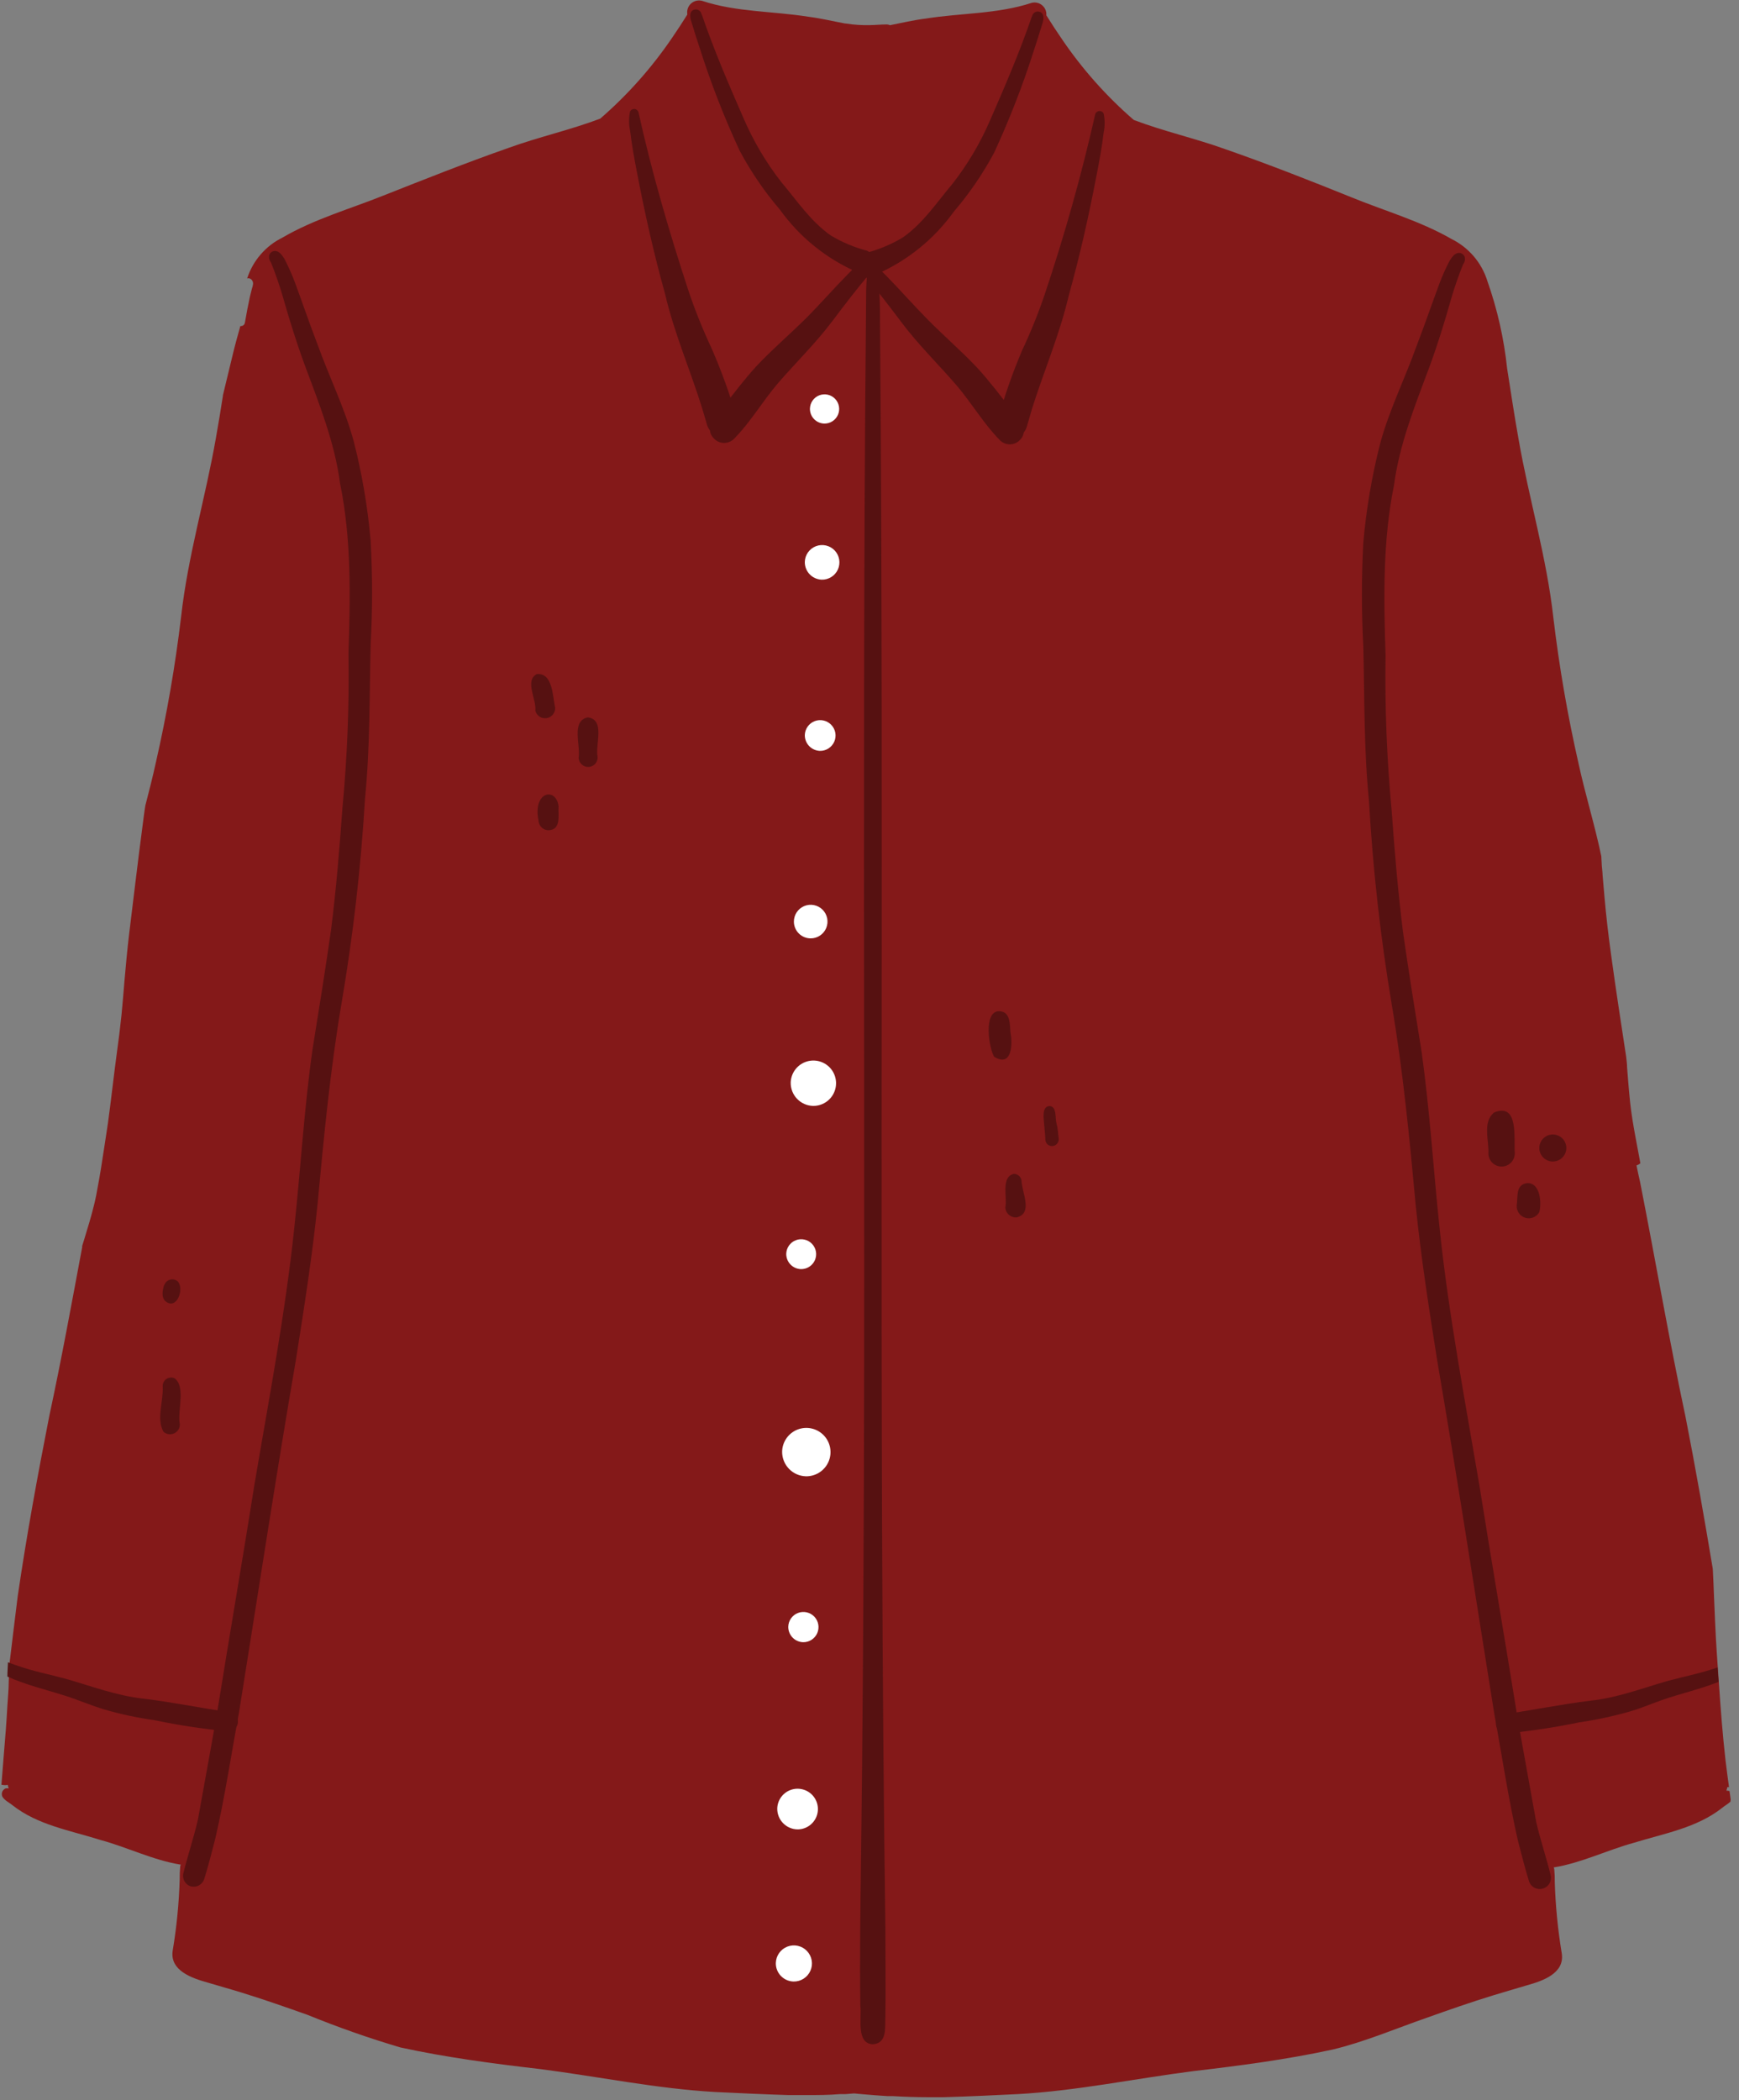 <svg width="207" height="250" viewBox="0 0 207 250" fill="none" xmlns="http://www.w3.org/2000/svg">
<rect x="0" y="0" width="207" height="250" fill="#808080" stroke="none"/>
<g clip-path="url(#clip0_55_5390)">
<path d="M206.01 214.2C205.96 213.86 205.92 213.51 205.87 213.2C205.75 213.163 205.625 213.146 205.5 213.15C205.548 213.014 205.585 212.873 205.61 212.73H205.81C205.67 211.73 205.53 210.63 205.4 209.58C205.05 206.53 204.82 203.47 204.61 200.4C204.44 197.99 204.26 195.58 204.16 193.17C204.11 192.17 204.07 191.17 204.03 190.17C203.99 189.03 203.94 187.89 203.88 186.75C202.88 180.75 201.82 174.69 200.64 168.68C198.64 159.29 197.07 150.05 195.22 140.68C195.067 140.014 194.927 139.364 194.8 138.73C194.968 138.672 195.124 138.584 195.26 138.47C195.05 137.36 194.84 136.25 194.64 135.15C194.41 133.88 194.19 132.6 194.05 131.31C193.91 130.02 193.79 128.5 193.68 127.09C193.68 126.66 193.61 126.23 193.57 125.8C192.96 121.8 192.33 117.73 191.78 113.69C191.46 111.39 191.19 109.09 190.99 106.79C190.91 105.91 190.84 105.03 190.76 104.15C190.76 103.79 190.69 103.42 190.67 103.06L190.61 101.93C189.84 98.23 188.69 94.53 187.91 90.93C186.606 85.207 185.605 79.419 184.91 73.59C184.11 66.35 182.01 59.44 180.77 52.33C180.27 49.52 179.84 46.69 179.4 43.87C179.026 40.32 178.238 36.827 177.05 33.46C176.717 32.383 176.169 31.384 175.438 30.524C174.708 29.665 173.81 28.962 172.8 28.46C169.03 26.29 164.8 25.1 160.8 23.46C155.85 21.46 150.91 19.52 145.89 17.77C142.29 16.47 138.54 15.64 134.96 14.28C131.69 11.45 128.805 8.202 126.38 4.62C125.77 3.73 125.17 2.82 124.6 1.9L124.55 1.83C124.57 1.606 124.535 1.381 124.45 1.172C124.365 0.964 124.231 0.78 124.059 0.634C123.888 0.488 123.684 0.385 123.465 0.334C123.246 0.283 123.018 0.285 122.8 0.34C118.74 1.68 114.39 1.54 110.2 2.21C108.67 2.4 107.34 2.73 105.94 3C105.827 2.948 105.705 2.918 105.58 2.91C104.9 2.91 104.23 2.98 103.58 2.99C102.61 3.017 101.639 2.953 100.68 2.8H100.6C99.14 2.53 97.78 2.19 96.2 1.99C92.01 1.32 87.66 1.45 83.6 0.11C83.373 0.044 83.133 0.036 82.902 0.087C82.671 0.137 82.457 0.245 82.278 0.401C82.1 0.556 81.964 0.754 81.882 0.976C81.8 1.197 81.775 1.436 81.81 1.67V1.74C81.24 2.66 80.64 3.56 80.03 4.46C77.603 8.04 74.718 11.287 71.45 14.12C67.87 15.48 64.12 16.3 60.52 17.61C55.52 19.36 50.52 21.35 45.61 23.29C41.61 24.89 37.39 26.08 33.61 28.29C32.623 28.778 31.744 29.458 31.024 30.291C30.305 31.124 29.759 32.093 29.42 33.14C29.525 33.113 29.636 33.118 29.738 33.156C29.84 33.193 29.928 33.261 29.99 33.35C30.043 33.417 30.082 33.494 30.104 33.577C30.127 33.659 30.132 33.746 30.12 33.83C30.096 34.008 30.052 34.182 29.99 34.35C29.9 34.69 29.82 35.04 29.74 35.35C29.52 36.35 29.34 37.35 29.15 38.42C29.128 38.542 29.059 38.651 28.959 38.724C28.858 38.797 28.733 38.828 28.61 38.81C28.28 39.97 27.96 41.14 27.68 42.31C27.29 43.9 26.91 45.48 26.53 47.07C26.53 47.07 26.53 47.07 26.53 47.14C26.27 48.81 26 50.47 25.7 52.14C24.46 59.25 22.37 66.14 21.56 73.39C20.867 79.219 19.866 85.007 18.56 90.73C18.19 92.44 17.75 94.16 17.3 95.89C17.23 96.3 17.18 96.71 17.12 97.13C16.73 100.05 16.37 102.98 16.01 105.92C15.8 107.67 15.58 109.43 15.37 111.19C15.16 112.95 14.98 114.87 14.82 116.71C14.7 118.09 14.6 119.47 14.46 120.84C14.32 122.21 14.12 123.84 13.91 125.32C13.53 128.12 13.23 130.94 12.84 133.75C12.64 135.16 12.4 136.58 12.19 137.99C11.98 139.4 11.73 140.83 11.46 142.24C11.32 142.97 11.13 143.7 10.94 144.42C10.75 145.14 10.55 145.79 10.34 146.48C10.13 147.17 9.98 147.71 9.78 148.32C9.78 148.37 9.78 148.42 9.78 148.47C8.53 155.15 7.32 161.8 5.87 168.54C4.47 175.67 3.16 182.81 2.11 190C1.76 192.74 1.44 195.48 1.11 198.21C1.11 198.84 1.06 199.47 1.04 200.1C1.04 201.1 0.94 202.05 0.88 203.03C0.82 204.01 0.77 204.98 0.69 205.95L0.42 209.29C0.34 210.35 0.25 211.41 0.17 212.46H0.28C0.494 212.509 0.716 212.509 0.93 212.46C0.93 212.6 1 212.74 1.04 212.88C0.918 212.86 0.793 212.86 0.67 212.88C0.577 212.918 0.493 212.974 0.423 213.046C0.352 213.118 0.298 213.204 0.262 213.297C0.226 213.391 0.21 213.491 0.215 213.592C0.22 213.692 0.246 213.79 0.29 213.88C0.57 214.33 1.09 214.56 1.48 214.88C4.48 217.25 8.35 217.88 11.92 219.01C15.15 219.88 18.22 221.43 21.52 221.96C21.485 222.026 21.461 222.097 21.45 222.17C21.4 222.692 21.38 223.216 21.39 223.74C21.303 226.566 21.026 229.382 20.56 232.17C20.17 234.57 22.85 235.47 24.7 235.99C26.03 236.39 27.38 236.76 28.7 237.17C31.37 237.99 34.01 238.92 36.64 239.85C40.25 241.323 43.931 242.615 47.67 243.72C53.15 244.91 58.67 245.64 64.28 246.29C71.22 247.18 78.11 248.62 85.1 249.02C88.04 249.16 90.97 249.3 93.91 249.39C94.56 249.39 95.22 249.39 95.91 249.39C97.27 249.39 98.65 249.39 100.02 249.27H100.67L101.67 249.19L102.19 249.24L102.74 249.29C103.74 249.38 104.66 249.45 105.63 249.51H106.27C107.65 249.59 109.02 249.64 110.38 249.64C111.04 249.64 111.7 249.64 112.38 249.64C115.32 249.55 118.25 249.42 121.19 249.27C128.19 248.88 135.07 247.43 142.01 246.54C147.57 245.89 153.14 245.16 158.62 243.97C162.4 243.07 166.19 241.45 169.82 240.19C172.45 239.25 175.09 238.33 177.76 237.51C179.1 237.1 180.44 236.72 181.76 236.32C183.61 235.81 186.29 234.9 185.9 232.5C185.438 229.712 185.161 226.895 185.07 224.07C185.08 223.546 185.06 223.022 185.01 222.5C184.997 222.427 184.974 222.356 184.94 222.29C188.24 221.76 191.31 220.22 194.54 219.34C198.11 218.24 201.97 217.58 204.98 215.21C205.29 214.95 205.67 214.75 205.98 214.46L206.01 214.2Z" fill="#841919"/>
<path d="M102.11 32.43C98.395 30.825 95.188 28.239 92.83 24.95C90.987 22.797 89.384 20.45 88.05 17.95C86.218 14.008 84.638 9.953 83.32 5.81C82.98 4.81 82.64 3.72 82.32 2.66C82.1 2.08 81.98 1.15 82.85 1.12C83.024 1.128 83.189 1.201 83.312 1.325C83.434 1.45 83.505 1.616 83.51 1.79C83.51 1.79 83.51 1.73 83.51 1.71V1.65C84.95 5.88 86.72 9.99 88.51 14.08C89.673 16.788 91.179 19.335 92.99 21.66C94.92 23.95 96.45 26.29 98.86 28.01C100.219 28.834 101.691 29.454 103.23 29.85C103.546 30.015 103.787 30.294 103.906 30.63C104.025 30.966 104.012 31.334 103.87 31.661C103.728 31.988 103.468 32.249 103.141 32.392C102.815 32.534 102.446 32.548 102.11 32.43Z" fill="#561111"/>
<path d="M85.13 52.34C83.6 51.02 85.27 49.52 86.13 48.4C87.38 46.78 88.62 45.14 90 43.63C91.88 41.63 94 39.81 96 37.83C97.7 36.12 99.29 34.29 101 32.56C101.3 32.25 101.6 31.95 101.91 31.65C102.22 31.35 102.79 30.74 103.4 30.91C103.555 30.956 103.695 31.044 103.802 31.166C103.909 31.287 103.98 31.436 104.006 31.596C104.032 31.756 104.013 31.92 103.95 32.069C103.887 32.218 103.783 32.347 103.65 32.44C102.05 34.29 100.58 36.23 99.11 38.18C97.11 40.85 94.7 43.18 92.55 45.68C90.74 47.81 89.34 50.25 87.37 52.24C87.076 52.531 86.683 52.703 86.269 52.722C85.855 52.74 85.449 52.604 85.13 52.34Z" fill="#561111"/>
<path d="M84.96 51.63C84.552 51.373 84.258 50.968 84.14 50.5C83.95 49.83 83.75 49.16 83.55 48.5C83.575 48.562 83.595 48.625 83.61 48.69C82.19 44.1 80.26 39.69 79.16 34.97C77.84 30.23 76.76 25.44 75.84 20.61C75.51 18.93 75.2 17.24 75 15.54C74.84 14.789 74.84 14.012 75 13.26C75.049 13.164 75.127 13.084 75.222 13.033C75.317 12.981 75.426 12.959 75.534 12.97C75.642 12.98 75.744 13.023 75.827 13.093C75.91 13.163 75.971 13.256 76 13.36C77.6 20.59 79.69 27.72 82 34.76C82.778 37.049 83.682 39.292 84.71 41.48C85.874 44.143 86.862 46.879 87.67 49.67C87.748 50.017 87.722 50.38 87.596 50.713C87.47 51.046 87.249 51.334 86.961 51.543C86.672 51.751 86.329 51.871 85.973 51.886C85.618 51.902 85.266 51.813 84.96 51.63Z" fill="#561111"/>
<path d="M22.74 224.55C22.575 224.503 22.42 224.424 22.285 224.317C22.15 224.21 22.038 224.077 21.954 223.927C21.871 223.776 21.818 223.611 21.798 223.44C21.778 223.269 21.793 223.096 21.84 222.93C22.36 220.82 23.06 218.75 23.55 216.64C24.33 212.3 25.13 207.97 25.88 203.64C27.32 194.64 28.88 185.64 30.3 176.64C32.01 166.53 33.94 156.45 35.02 146.25C35.78 139.16 36.2 132.04 37.19 124.98C37.96 120.21 38.73 115.44 39.41 110.66C40.03 105.72 40.41 101.07 40.76 96.2C41.34 90.085 41.58 83.942 41.48 77.8C41.71 71.05 41.84 64.18 40.48 57.55C39.84 52.66 38 48.1 36.31 43.55C35.31 40.84 34.46 38.11 33.68 35.36C33.274 33.96 32.797 32.582 32.25 31.23C32.147 31.103 32.077 30.953 32.045 30.793C32.014 30.632 32.023 30.466 32.07 30.31C32.133 30.161 32.244 30.038 32.386 29.96C32.527 29.882 32.691 29.854 32.85 29.88C33.32 29.97 33.59 30.41 33.85 30.8C34.318 31.701 34.732 32.63 35.09 33.58C36.01 36.05 36.86 38.58 37.8 41.01C39.19 44.88 41.05 48.6 42.12 52.59C43.105 56.456 43.774 60.396 44.12 64.37C44.345 68.477 44.345 72.593 44.12 76.7C43.97 82.82 44.06 88.95 43.45 95.05C42.967 103.191 42.039 111.3 40.67 119.34C39.31 127.29 38.55 135.34 37.8 143.34C37.17 149.51 36.21 155.64 35.24 161.76C32.84 175.76 30.7 189.82 28.45 203.85C27.52 208.85 26.77 213.92 25.63 218.85C25.22 220.44 24.81 222.04 24.33 223.61C24.238 223.942 24.021 224.226 23.725 224.401C23.428 224.577 23.075 224.63 22.74 224.55Z" fill="#561111"/>
<path d="M27.16 206.09C24.211 205.811 21.279 205.367 18.38 204.76C16.307 204.471 14.258 204.03 12.25 203.44C10.93 203.02 9.62 202.49 8.36 202.05C5.89 201.22 3.27 200.65 0.88 199.57C0.88 199 0.93 198.44 0.95 197.87C1.27 198 1.6 198.11 1.95 198.23C3.88 198.93 5.9 199.31 7.88 199.85C10.88 200.71 13.88 201.85 17.06 202.2C20.52 202.61 23.94 203.33 27.38 203.82C27.659 203.872 27.908 204.025 28.081 204.249C28.254 204.473 28.338 204.754 28.317 205.036C28.296 205.319 28.171 205.584 27.967 205.78C27.763 205.976 27.493 206.09 27.21 206.1L27.16 206.09Z" fill="#561111"/>
<path d="M104.26 32.68C107.973 31.067 111.18 28.479 113.54 25.19C115.383 23.035 116.989 20.688 118.33 18.19C120.153 14.248 121.729 10.197 123.05 6.06C123.39 5.01 123.73 3.96 124.05 2.9C124.26 2.32 124.38 1.4 123.52 1.37C123.345 1.373 123.177 1.443 123.052 1.566C122.928 1.689 122.855 1.855 122.85 2.03C122.85 2.03 122.85 1.98 122.85 1.95V1.89C121.41 6.12 119.64 10.23 117.85 14.33C116.683 17.035 115.174 19.579 113.36 21.9C111.43 24.19 109.91 26.54 107.49 28.25C106.134 29.072 104.665 29.692 103.13 30.09C102.787 30.24 102.517 30.52 102.38 30.869C102.243 31.218 102.25 31.607 102.4 31.95C102.55 32.294 102.83 32.563 103.179 32.7C103.528 32.837 103.917 32.83 104.26 32.68Z" fill="#561111"/>
<path d="M121.24 52.53C122.77 51.22 121.1 49.71 120.24 48.59C118.99 46.97 117.75 45.34 116.37 43.83C114.5 41.83 112.37 40.01 110.42 38.03C108.72 36.31 107.13 34.49 105.42 32.75L104.51 31.84C104.11 31.47 103.63 30.94 103.02 31.1C102.865 31.149 102.728 31.24 102.622 31.363C102.517 31.486 102.447 31.636 102.422 31.796C102.398 31.956 102.418 32.12 102.481 32.269C102.544 32.418 102.648 32.547 102.78 32.64C104.37 34.48 105.84 36.43 107.31 38.37C109.31 41.05 111.72 43.37 113.87 45.88C115.68 48 117.09 50.45 119.05 52.43C119.342 52.708 119.724 52.871 120.126 52.89C120.529 52.908 120.924 52.78 121.24 52.53Z" fill="#561111"/>
<path d="M121.41 51.87C121.821 51.613 122.118 51.209 122.24 50.74C122.43 50.07 122.62 49.41 122.82 48.74C122.82 48.74 122.82 48.74 122.76 48.93C124.18 44.34 126.11 39.93 127.21 35.21C128.53 30.48 129.61 25.68 130.53 20.85C130.86 19.17 131.17 17.49 131.37 15.79C131.53 15.038 131.53 14.261 131.37 13.51C131.321 13.413 131.245 13.333 131.15 13.281C131.055 13.228 130.947 13.205 130.839 13.215C130.732 13.225 130.629 13.267 130.546 13.335C130.462 13.404 130.401 13.496 130.37 13.6C128.731 20.829 126.729 27.972 124.37 35C123.598 37.291 122.694 39.535 121.66 41.72C120.532 44.374 119.58 47.1 118.81 49.88C118.738 50.215 118.762 50.564 118.881 50.886C118.999 51.209 119.207 51.49 119.479 51.699C119.752 51.908 120.078 52.034 120.42 52.065C120.762 52.095 121.105 52.027 121.41 51.87Z" fill="#561111"/>
<path d="M183.67 224.8C184.003 224.7 184.285 224.473 184.453 224.169C184.621 223.864 184.663 223.505 184.57 223.17C184.05 221.06 183.35 219 182.86 216.88C182.09 212.54 181.28 208.21 180.54 203.88C179.09 194.88 177.54 185.88 176.11 176.88C174.4 166.77 172.47 156.68 171.39 146.48C170.63 139.4 170.21 132.27 169.22 125.21C168.45 120.45 167.68 115.68 167 110.9C166.38 105.9 166 101.3 165.65 96.43C165.075 90.314 164.835 84.172 164.93 78.03C164.71 71.29 164.58 64.42 165.93 57.78C166.57 52.9 168.41 48.34 170.11 43.78C171.11 41.08 171.95 38.35 172.73 35.59C173.136 34.19 173.613 32.811 174.16 31.46C174.261 31.334 174.331 31.186 174.362 31.027C174.393 30.869 174.386 30.705 174.34 30.55C174.276 30.401 174.165 30.278 174.024 30.198C173.883 30.119 173.72 30.088 173.56 30.11C173.09 30.2 172.82 30.65 172.56 31.03C172.088 31.929 171.674 32.858 171.32 33.81C170.4 36.28 169.54 38.81 168.6 41.24C167.21 45.12 165.35 48.84 164.28 52.82C163.295 56.686 162.626 60.626 162.28 64.6C162.06 68.71 162.06 72.829 162.28 76.94C162.43 83.06 162.34 89.18 162.95 95.28C163.412 103.433 164.32 111.556 165.67 119.61C167.02 127.55 167.79 135.56 168.53 143.61C169.16 149.78 170.12 155.91 171.09 162.04C173.49 176.04 175.64 190.09 177.89 204.12C178.81 209.12 179.56 214.2 180.7 219.17C181.11 220.76 181.52 222.35 182 223.93C182.108 224.265 182.344 224.545 182.656 224.708C182.969 224.871 183.333 224.904 183.67 224.8Z" fill="#561111"/>
<path d="M179.18 206.34C178.897 206.33 178.627 206.216 178.423 206.02C178.219 205.824 178.094 205.559 178.073 205.276C178.052 204.994 178.136 204.713 178.309 204.489C178.482 204.264 178.731 204.112 179.01 204.06C182.46 203.57 185.87 202.86 189.33 202.44C192.5 202.11 195.47 200.96 198.51 200.09C200.51 199.55 202.51 199.17 204.45 198.48L204.57 200.2C202.44 201.05 200.15 201.57 197.99 202.31C196.73 202.74 195.42 203.31 194.1 203.7C192.093 204.279 190.048 204.72 187.98 205.02C185.076 205.622 182.142 206.066 179.19 206.35L179.18 206.34Z" fill="#561111"/>
<path d="M103.87 243.34C101.87 243.23 102.6 240.13 102.41 238.76C102.33 233.08 102.41 227.4 102.49 221.76C103.28 159.97 102.49 98.16 103.09 36.36C103.09 35.27 103.09 34.18 103.18 33.09C103.18 32.61 103.32 31.98 103.91 31.99C104.039 31.992 104.165 32.033 104.27 32.108C104.375 32.183 104.456 32.288 104.5 32.41C104.689 34.377 104.772 36.353 104.75 38.33C105.28 102.09 104.52 165.85 105.39 229.6C105.39 233.06 105.44 236.54 105.39 240C105.31 241.27 105.67 243.24 103.87 243.34Z" fill="#561111"/>
<path d="M96.41 48.64C96.418 48.296 96.528 47.962 96.725 47.681C96.923 47.399 97.2 47.182 97.521 47.058C97.842 46.934 98.192 46.907 98.528 46.982C98.864 47.057 99.17 47.23 99.408 47.479C99.645 47.727 99.804 48.041 99.863 48.38C99.923 48.719 99.88 49.068 99.741 49.383C99.603 49.698 99.373 49.964 99.083 50.149C98.793 50.333 98.454 50.428 98.11 50.42C97.649 50.407 97.212 50.213 96.894 49.879C96.576 49.546 96.402 49.101 96.41 48.64Z" fill="white"/>
<path d="M95.8 66.89C95.81 66.482 95.941 66.087 96.176 65.754C96.411 65.42 96.74 65.164 97.12 65.018C97.501 64.872 97.916 64.842 98.314 64.932C98.712 65.022 99.074 65.228 99.355 65.524C99.635 65.82 99.821 66.192 99.89 66.594C99.959 66.996 99.906 67.409 99.74 67.782C99.573 68.154 99.3 68.469 98.955 68.685C98.61 68.902 98.208 69.012 97.8 69C97.257 68.979 96.744 68.747 96.37 68.352C95.996 67.958 95.792 67.433 95.8 66.89Z" fill="white"/>
<path d="M95.8 87.51C95.808 87.148 95.923 86.797 96.131 86.5C96.338 86.204 96.629 85.976 96.966 85.844C97.304 85.713 97.672 85.685 98.026 85.764C98.379 85.842 98.701 86.023 98.951 86.285C99.202 86.546 99.369 86.876 99.432 87.232C99.495 87.589 99.45 87.956 99.305 88.287C99.159 88.618 98.918 88.899 98.613 89.094C98.308 89.288 97.952 89.388 97.59 89.38C97.107 89.362 96.65 89.156 96.316 88.807C95.982 88.458 95.797 87.993 95.8 87.51Z" fill="white"/>
<path d="M94.5 109.7C94.5 109.305 94.617 108.918 94.837 108.589C95.057 108.26 95.369 108.004 95.735 107.852C96.1 107.701 96.502 107.661 96.89 107.739C97.278 107.816 97.635 108.006 97.914 108.286C98.194 108.566 98.384 108.922 98.462 109.31C98.539 109.698 98.499 110.1 98.348 110.466C98.196 110.831 97.94 111.143 97.611 111.363C97.282 111.583 96.896 111.7 96.5 111.7C95.97 111.7 95.461 111.489 95.086 111.114C94.711 110.739 94.5 110.231 94.5 109.7Z" fill="white"/>
<path d="M94.12 128.88C94.132 128.346 94.302 127.828 94.609 127.391C94.915 126.954 95.344 126.617 95.842 126.424C96.34 126.231 96.884 126.189 97.405 126.305C97.926 126.421 98.401 126.689 98.77 127.074C99.14 127.46 99.386 127.947 99.478 128.473C99.571 128.999 99.506 129.54 99.29 130.029C99.075 130.518 98.72 130.931 98.27 131.218C97.819 131.505 97.294 131.652 96.76 131.64C96.046 131.617 95.371 131.315 94.877 130.799C94.384 130.283 94.112 129.594 94.12 128.88Z" fill="white"/>
<path d="M93.59 149.25C93.598 148.898 93.71 148.556 93.912 148.268C94.114 147.98 94.397 147.758 94.726 147.631C95.054 147.503 95.412 147.476 95.756 147.553C96.1 147.629 96.413 147.806 96.656 148.06C96.899 148.315 97.062 148.635 97.123 148.982C97.184 149.329 97.14 149.686 96.998 150.008C96.856 150.33 96.622 150.603 96.325 150.792C96.028 150.981 95.682 151.078 95.33 151.07C94.86 151.054 94.414 150.855 94.089 150.515C93.763 150.174 93.585 149.72 93.59 149.25Z" fill="white"/>
<path d="M93.1 172.79C93.112 172.22 93.293 171.667 93.62 171.2C93.947 170.733 94.404 170.373 94.936 170.166C95.467 169.96 96.047 169.916 96.604 170.039C97.16 170.163 97.668 170.449 98.061 170.861C98.455 171.273 98.718 171.792 98.816 172.354C98.915 172.915 98.844 173.493 98.614 174.015C98.383 174.536 98.004 174.977 97.522 175.283C97.041 175.588 96.48 175.744 95.91 175.73C95.15 175.704 94.431 175.382 93.906 174.832C93.381 174.283 93.092 173.55 93.1 172.79Z" fill="white"/>
<path d="M93.83 193.64C93.838 193.284 93.951 192.939 94.156 192.647C94.36 192.356 94.646 192.131 94.978 192.002C95.31 191.874 95.672 191.846 96.02 191.923C96.367 192 96.684 192.179 96.93 192.436C97.176 192.693 97.341 193.018 97.402 193.368C97.464 193.719 97.42 194.08 97.277 194.406C97.133 194.732 96.897 195.007 96.596 195.199C96.296 195.39 95.946 195.488 95.59 195.48C95.114 195.464 94.664 195.263 94.335 194.919C94.006 194.575 93.825 194.116 93.83 193.64Z" fill="white"/>
<path d="M92.52 215.28C92.532 214.802 92.685 214.338 92.96 213.947C93.236 213.556 93.621 213.256 94.067 213.083C94.513 212.911 95 212.874 95.466 212.979C95.933 213.083 96.358 213.323 96.689 213.668C97.019 214.014 97.24 214.45 97.323 214.921C97.406 215.392 97.347 215.877 97.155 216.314C96.962 216.752 96.644 217.123 96.241 217.38C95.838 217.638 95.368 217.77 94.89 217.76C94.249 217.739 93.642 217.468 93.198 217.004C92.755 216.54 92.512 215.921 92.52 215.28Z" fill="white"/>
<path d="M92.35 233.67C92.36 233.245 92.496 232.832 92.74 232.484C92.985 232.136 93.327 231.869 93.723 231.715C94.12 231.562 94.553 231.529 94.968 231.622C95.383 231.715 95.761 231.928 96.055 232.236C96.348 232.543 96.544 232.931 96.617 233.35C96.691 233.769 96.638 234.2 96.466 234.589C96.294 234.978 96.011 235.307 95.652 235.535C95.293 235.763 94.875 235.88 94.45 235.87C93.881 235.854 93.341 235.614 92.947 235.202C92.554 234.79 92.339 234.239 92.35 233.67Z" fill="white"/>
<path d="M118.33 125.78C117.72 124.78 117.03 120.38 118.91 120.37C120.29 120.37 120.2 121.94 120.28 122.92C120.57 124.34 120.42 127.11 118.33 125.78Z" fill="#561111"/>
<path d="M119.67 143.73C119.92 142.52 119.12 140.11 120.67 139.73C120.793 139.729 120.916 139.752 121.03 139.799C121.144 139.846 121.248 139.915 121.334 140.003C121.421 140.091 121.489 140.195 121.535 140.309C121.581 140.424 121.603 140.547 121.6 140.67V140.62C121.6 140.62 121.6 140.55 121.6 140.51C121.6 141.87 123 144.36 121.08 144.9C120.909 144.924 120.735 144.912 120.57 144.865C120.404 144.818 120.25 144.736 120.117 144.626C119.984 144.516 119.876 144.38 119.799 144.225C119.722 144.071 119.678 143.902 119.67 143.73Z" fill="#561111"/>
<path d="M124.76 136.28C124.663 136.206 124.584 136.113 124.527 136.006C124.47 135.899 124.437 135.781 124.43 135.66C124.43 135.08 124.33 134.5 124.3 133.92C124.27 133.34 123.91 131.64 124.98 131.66C125.82 131.77 125.58 133.12 125.76 133.74C125.94 134.36 125.93 134.92 126.02 135.51C126.039 135.665 126.014 135.822 125.946 135.962C125.878 136.102 125.772 136.22 125.639 136.302C125.506 136.383 125.352 136.424 125.196 136.42C125.04 136.416 124.889 136.368 124.76 136.28Z" fill="#561111"/>
<path d="M63.72 84.6C63.89 83.26 62.41 81.02 63.9 80.24C65.82 80.07 65.77 82.89 66.08 84.24C66.094 84.536 65.998 84.828 65.81 85.058C65.622 85.287 65.356 85.439 65.062 85.484C64.769 85.529 64.469 85.463 64.221 85.3C63.973 85.137 63.795 84.887 63.72 84.6Z" fill="#561111"/>
<path d="M64.1 97.67C63.39 94.18 66.21 93.67 66.49 95.97C66.4 96.97 66.86 98.73 65.33 98.83C65.013 98.838 64.706 98.721 64.476 98.503C64.246 98.286 64.11 97.986 64.1 97.67Z" fill="#561111"/>
<path d="M68.88 90.2C69.13 88.73 67.95 85.8 69.97 85.39C72.1 85.67 70.81 88.67 71.14 90.13C71.149 90.43 71.039 90.721 70.834 90.939C70.629 91.158 70.345 91.286 70.045 91.295C69.745 91.304 69.454 91.194 69.236 90.989C69.017 90.784 68.889 90.5 68.88 90.2Z" fill="#561111"/>
<path d="M19.67 154.87C19.16 154.36 19.38 153.58 19.52 152.95C19.524 152.99 19.524 153.03 19.52 153.07V153.12C19.551 152.942 19.629 152.775 19.746 152.638C19.864 152.501 20.016 152.398 20.188 152.341C20.359 152.284 20.543 152.274 20.719 152.312C20.896 152.351 21.058 152.436 21.19 152.56C21.95 153.48 21.03 156.02 19.67 154.87Z" fill="#561111"/>
<path d="M19.46 170.43C18.59 168.89 19.46 166.79 19.37 165.06C19.355 164.887 19.386 164.713 19.459 164.556C19.531 164.398 19.644 164.262 19.785 164.161C19.926 164.06 20.091 163.998 20.264 163.98C20.437 163.963 20.611 163.99 20.77 164.06C22.16 165.06 21.08 167.96 21.41 169.57C21.408 169.795 21.341 170.014 21.217 170.202C21.093 170.39 20.918 170.538 20.712 170.629C20.506 170.719 20.279 170.749 20.057 170.714C19.835 170.679 19.628 170.58 19.46 170.43Z" fill="#561111"/>
<path d="M177.17 137.34C177.26 135.77 176.43 133.55 177.86 132.42C180.81 131.23 180.18 135.52 180.31 137.24C180.323 137.656 180.171 138.061 179.886 138.365C179.601 138.669 179.206 138.847 178.79 138.86C178.374 138.873 177.969 138.721 177.665 138.435C177.361 138.15 177.183 137.756 177.17 137.34Z" fill="#561111"/>
<path d="M180.54 143.49C180.7 142.39 180.39 140.96 181.84 140.83C183.36 140.83 183.51 143.19 183.23 144.29C183.069 144.573 182.817 144.794 182.515 144.916C182.213 145.037 181.879 145.053 181.567 144.96C181.254 144.868 180.983 144.672 180.796 144.405C180.61 144.138 180.52 143.815 180.54 143.49Z" fill="#561111"/>
<path d="M183.23 136.71C183.218 136.391 183.301 136.076 183.469 135.804C183.637 135.533 183.882 135.317 184.172 135.185C184.463 135.053 184.786 135.01 185.101 135.062C185.416 135.114 185.709 135.259 185.941 135.477C186.174 135.696 186.336 135.978 186.408 136.289C186.479 136.601 186.457 136.926 186.343 137.224C186.229 137.522 186.03 137.78 185.769 137.965C185.509 138.149 185.199 138.252 184.88 138.26C184.456 138.271 184.045 138.114 183.737 137.824C183.428 137.534 183.246 137.134 183.23 136.71Z" fill="#561111"/>
</g>
<defs>
<clipPath id="clip0_55_5390">
<rect width="206.05" height="249.67" fill="white"/>
</clipPath>
</defs>
</svg>
